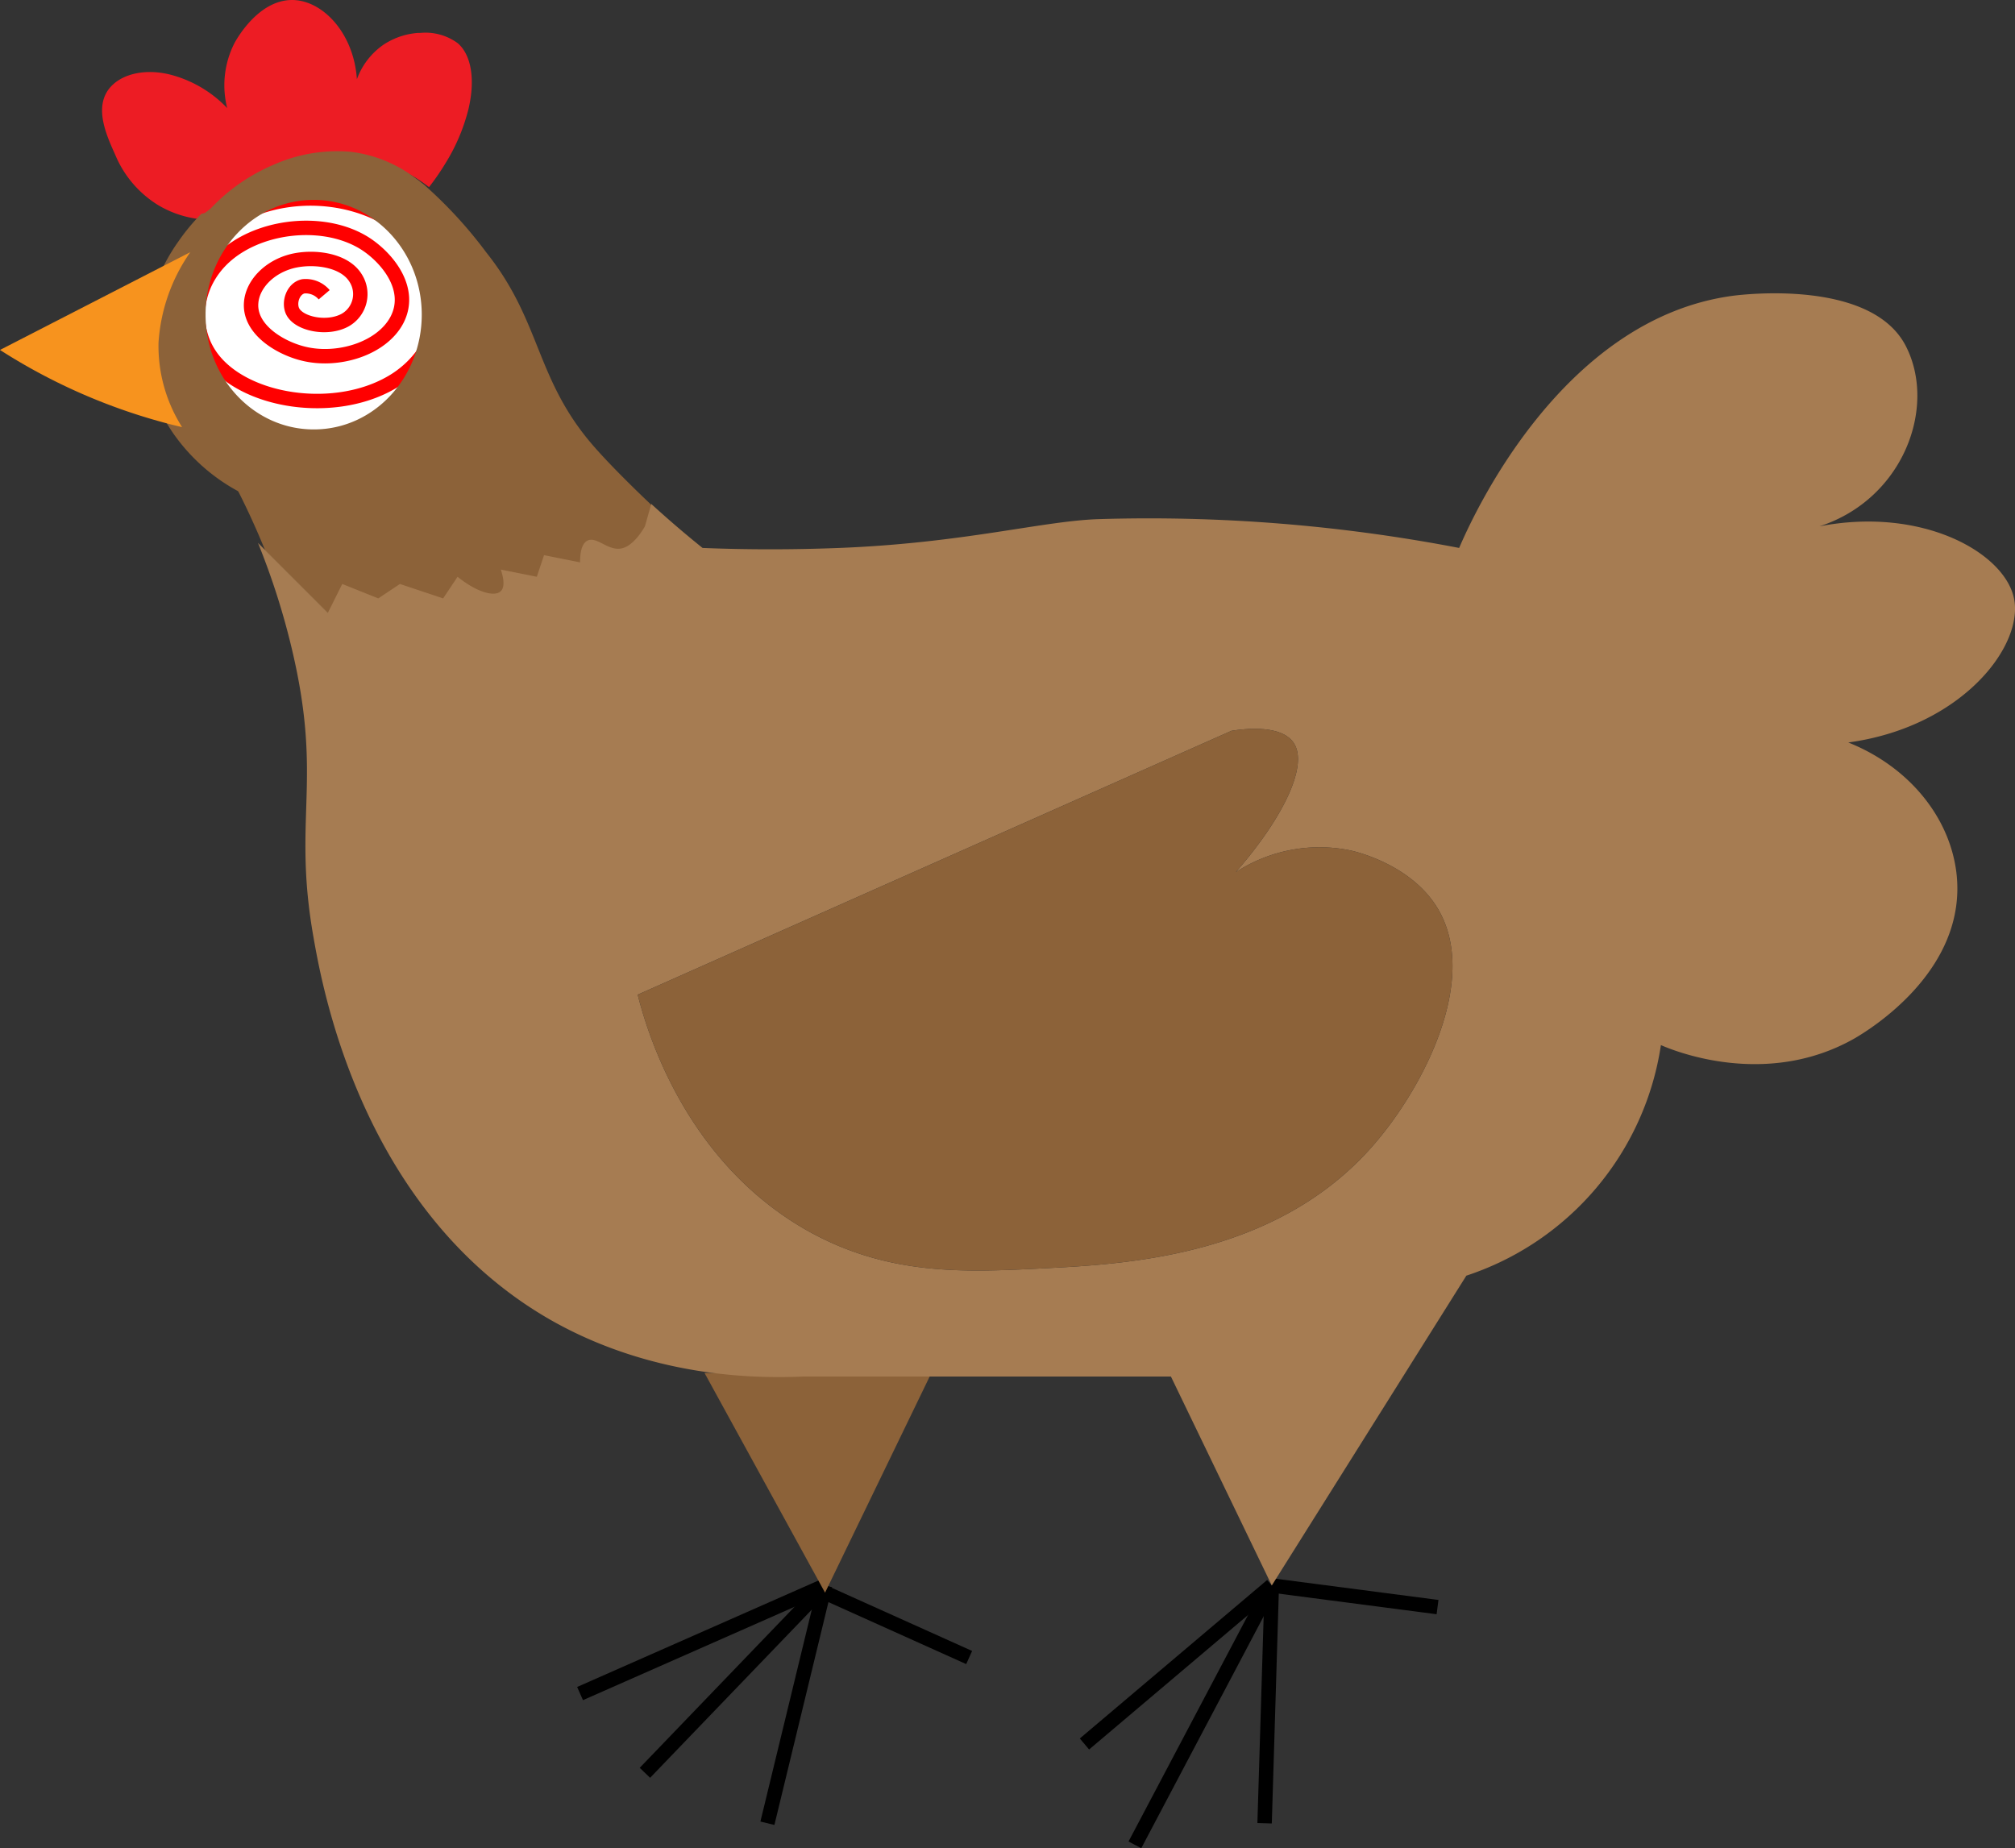 <svg xmlns="http://www.w3.org/2000/svg" viewBox="0 0 279.64 256.52"><rect x="0" y="0" width="279.64" height="256.52" fill="#333333" stroke="none"/><defs><style>.cls-1{fill:#fff;}.cls-2,.cls-3,.cls-4,.cls-6{fill:none;}.cls-2,.cls-4{stroke:#000;}.cls-2,.cls-4,.cls-6{stroke-miterlimit:10;}.cls-2{stroke-width:3px;}.cls-4,.cls-6{stroke-width:2px;}.cls-5{fill:#ed1c24;}.cls-6{stroke:red;}.cls-7{fill:#8c6239;}.cls-8{fill:#a67c52;}.cls-9{fill:#f7931e;}</style></defs><g id="Warstwa_2" data-name="Warstwa 2"><g id="Warstwa_2-2" data-name="Warstwa 2"><ellipse class="cls-1" cx="43.5" cy="45.05" rx="16.5" ry="17.5"/><line class="cls-2" x1="102.77" y1="191.55" x2="102.5" y2="191.05"/><line class="cls-3" x1="134.5" y1="191.05" x2="134.26" y2="191.55"/><path class="cls-3" d="M170.9,101.43c-4.66.72-10.75,2.9-17.4,6.62"/><line class="cls-4" x1="80.5" y1="235.05" x2="114.5" y2="220.05"/><line class="cls-4" x1="89.5" y1="246.05" x2="114.5" y2="220.05"/><line class="cls-4" x1="106.5" y1="253.05" x2="114.5" y2="220.05"/><line class="cls-4" x1="134.5" y1="230.05" x2="114.5" y2="221.05"/><line class="cls-4" x1="150.5" y1="242.05" x2="176.5" y2="220.05"/><line class="cls-4" x1="157.5" y1="256.05" x2="176.5" y2="220.05"/><line class="cls-4" x1="175.5" y1="253.05" x2="176.5" y2="220.05"/><line class="cls-4" x1="199.5" y1="223.05" x2="176.5" y2="220.05"/><path class="cls-5" d="M24.15,10.5A16.73,16.73,0,0,1,31.53,15a12.9,12.9,0,0,1,1-9c.29-.54,3.31-6,8-6,4.2,0,8.57,4.54,9,11a9.93,9.93,0,0,1,4-5l.18-.1h0A10,10,0,0,1,58,4.57l.32,0h0A7.55,7.55,0,0,1,63.53,6C65.39,7.61,66,11,65,15.19v0a26.33,26.33,0,0,1-3.19,7.49h0a32.86,32.86,0,0,1-1.94,2.86l-.33.43A21.23,21.23,0,0,0,47,21.5a22,22,0,0,0-14,5,23.25,23.25,0,0,0-4,4,14.41,14.41,0,0,1-7-2,14.91,14.91,0,0,1-6-7c-1.22-2.7-2.85-6.34-1-9C16.64,10.19,20.37,9.37,24.15,10.5Z"/><path class="cls-6" d="M34.78,29.16C43,25.79,53,27.88,58,33.85s3.71,14.34-2.89,18.75C46.93,58,33.33,55.89,29,49.08c-2.66-4.14-2-10.24,2.9-14.06,5.06-3.94,13.53-4.6,18.84-1.17,3.06,2,6.56,6.29,4.35,10.55-2.1,4-8.2,5.88-13,4.68-3.23-.79-7.48-3.34-7.24-7,.16-2.6,2.52-5.07,5.79-5.86,2.94-.69,7.14-.16,8.7,2.35a4.14,4.14,0,0,1-1.45,5.86c-2.45,1.34-6.33.56-7.25-1.17-.63-1.2,0-3.21,1.45-3.52a3.35,3.35,0,0,1,2.9,1.17"/><line class="cls-3" x1="196.5" y1="90.05" x2="170.9" y2="101.43"/><path class="cls-3" d="M56,3.62l0-.06"/><polyline class="cls-7" points="97.77 190.55 114.5 221.05 129.26 190.55"/><path class="cls-7" d="M91.39,71c-.3,1-.59,2.07-.89,3.1,0,0-1.31,2.46-3,3-2,.65-3.66-1.72-5-1-.5.27-1,1-1,3l-5-1c-.33,1-.67,2-1,3l-5-1c.26.75.69,2.33,0,3-.86.83-3.31.17-6-2l-2,3-6-2-3,2-5-2c-.67,1.33-1.33,2.67-2,4l-1-1-8.7-8.7c-1.39-3.42-2.85-6.53-4.3-9.3a24.35,24.35,0,0,0,3.76,1.57l.05,0c8.68,2.84,17.89.59,23.19-5.59a19,19,0,0,0,4.39-12.76v0c.07-.72.11-1.46.11-2.2,0-11.87-9.18-21.5-20.5-21.5a19.39,19.39,0,0,0-6.57,1.14h0a18.11,18.11,0,0,0-2,.7,21.28,21.28,0,0,0-5,2.88h0c-.14,0-.29.07-.44.09a9.67,9.67,0,0,1-1.88.18h-.56c.27-.38.55-.76.84-1.12a25.83,25.83,0,0,1,10-7.59A21.84,21.84,0,0,1,48.5,21.05a18.43,18.43,0,0,1,8.84,3.44h0l.16.12c.45.32.89.66,1.32,1a61.23,61.23,0,0,1,8.67,9.43c7.71,9.66,6.77,17.64,15,27,1.82,2.08,4.8,5.1,7.87,8Z"/><path class="cls-8" d="M279.5,83.05c-1.32-6.36-12.74-12.77-27-10,11.57-3.73,16.35-16.47,12-25-4.73-9.26-22.31-7.22-24-7-23.89,3.18-36.24,30.9-38,35a227.59,227.59,0,0,0-50-4c-7.78.24-18.72,3.32-36,4-8,.31-14.54.18-19,0-1.82-1.46-4.24-3.48-7-6l-.11-.1c-.3,1-.59,2.07-.89,3.1,0,0-1.31,2.46-3,3-2,.65-3.66-1.72-5-1-.5.27-1,1-1,3l-5-1c-.33,1-.67,2-1,3l-5-1c.26.75.69,2.33,0,3-.86.83-3.31.17-6-2l-2,3-6-2-3,2-5-2c-.67,1.33-1.33,2.67-2,4l-9.7-9.7a101.28,101.28,0,0,1,4.7,14.7c4.37,18.39.07,23.36,3,40,1.2,6.83,6.44,36.61,31,52,5.21,3.26,17.64,9.86,37,9h51l14,29,27-43a39.92,39.92,0,0,0,27-32c1.53.67,14.56,6.16,27-1,1.67-1,15.69-9.32,14-23-1-7.9-6.83-14.75-15-18C272.18,100.92,280.88,89.7,279.5,83.05Zm-89,76c-13.46,15.37-34.24,16.41-46,17-10.57.53-21,1-32-5-17.55-9.64-22.82-28.33-24-33l82.4-36.62c4.3-.67,7.39-.11,8.6,1.62,2.22,3.18-1.62,10.72-8,18a21.26,21.26,0,0,1,16-3c.86.2,8.38,2,12,8C205.4,135.8,197.56,151,190.5,159.05Z"/><path class="cls-7" d="M190.5,159.05c-13.46,15.37-34.24,16.41-46,17-10.57.53-21,1-32-5-17.55-9.64-22.82-28.33-24-33l82.4-36.62c4.3-.67,7.39-.11,8.6,1.62,2.22,3.18-1.62,10.72-8,18a21.26,21.26,0,0,1,16-3c.86.2,8.38,2,12,8C205.4,135.8,197.56,151,190.5,159.05Z"/><path class="cls-7" d="M43,24.55a21.08,21.08,0,0,0-7,1.21h0a18.79,18.79,0,0,0-2.19.75,22.76,22.76,0,0,0-5.38,3.05h0a3.56,3.56,0,0,1-.47.1,27.89,27.89,0,0,0-3.18,3.82A26,26,0,0,0,20,46.86a22.11,22.11,0,0,0,3.5,12.46c.27.43.52.8.76,1.13a26.11,26.11,0,0,0,11,8.79l.06,0c9.29,3,19.16.63,24.84-5.94a20.09,20.09,0,0,0,4.7-13.55v0A22.77,22.77,0,0,0,65,47.39C65,34.78,55.17,24.55,43,24.55Zm.53,35.05c-8.28,0-15-7.13-15-15.93s6.71-15.93,15-15.93,15,7.14,15,15.93S51.85,59.6,43.57,59.6Z"/><ellipse class="cls-3" cx="44" cy="44.55" rx="14" ry="15"/><path class="cls-9" d="M22,47.55a21,21,0,0,0,3.27,11.73c-.64-.15-1.28-.3-1.92-.47A81.37,81.37,0,0,1,0,48.57L26.41,35A24.62,24.62,0,0,0,22,47.55Z"/><path class="cls-3" d="M27.81,59.83c-.83-.17-1.68-.35-2.53-.55"/><path class="cls-3" d="M27.81,34.25l-1.4.72"/></g></g></svg>
